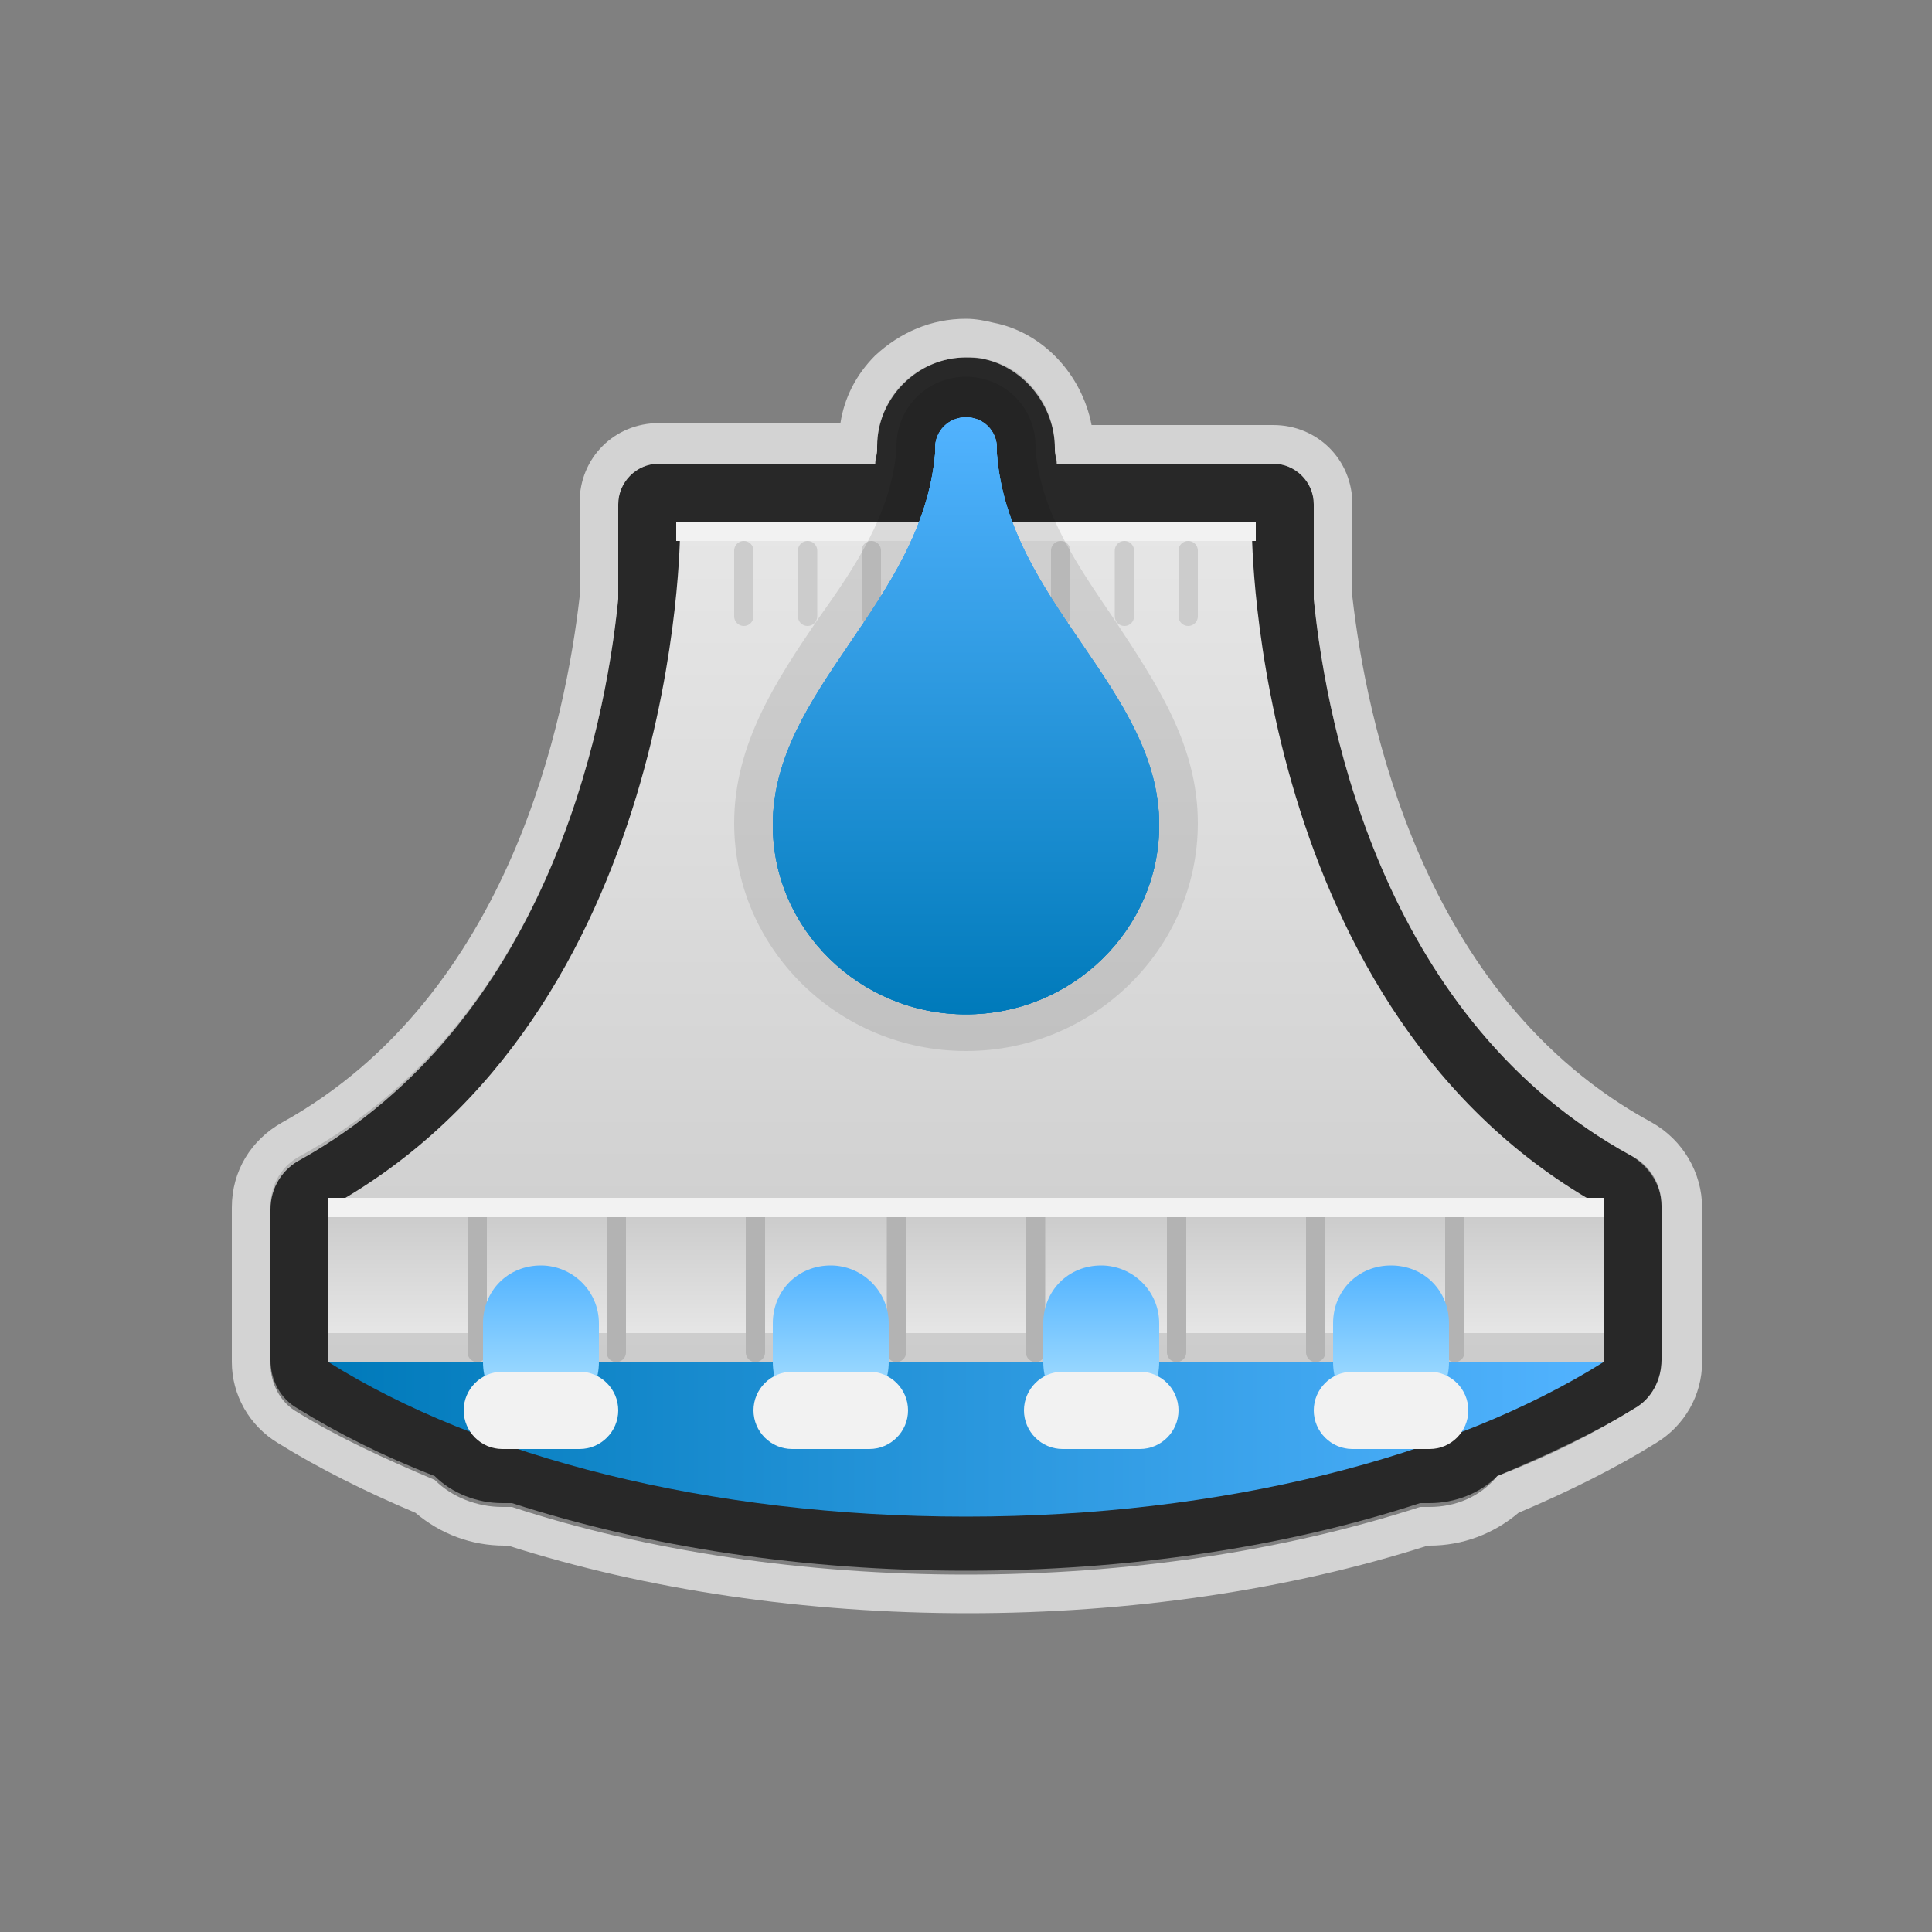<svg xmlns="http://www.w3.org/2000/svg" width="48" height="48" viewBox="0 0 100 100"><rect x="0" y="0" width="100" height="100" fill="#808080" stroke="none"/><title>hydro</title><g class="symbol static energy"><path fill="#282828" d="M84.4 59.8C71.8 52.9 68.7 38 68 31v-4.9c0-1.1-.9-2.1-2.1-2.1H54.7c0-.2-.1-.4-.1-.7v-.1c0-2.2-1.5-4.2-3.6-4.6-3-.6-5.6 1.6-5.6 4.5v.2c0 .2-.1.4-.1.7H34.1c-1.1 0-2.1.9-2.1 2.1V31c-.7 7-3.8 21.9-16.4 28.8-1 .5-1.6 1.5-1.6 2.6v8c0 1 .5 2 1.4 2.5 2.1 1.3 4.5 2.5 7.1 3.5.9.9 2.2 1.4 3.5 1.4h.5c7.1 2.3 15.2 3.5 23.5 3.5s16.5-1.2 23.5-3.5h.5c1.3 0 2.6-.5 3.5-1.4 2.6-1.1 5-2.2 7.1-3.5.9-.5 1.4-1.5 1.4-2.5v-8c0-1-.6-2-1.6-2.6z"/><path class="edging" opacity=".65" fill="#FFF" d="M50 18.5c.3 0 .7 0 1 .1 2.1.5 3.6 2.5 3.6 4.6v.1c0 .2.1.4.1.7h11.2c1.1 0 2.1.9 2.1 2.1V31c.7 7 3.8 21.9 16.4 28.8 1 .5 1.6 1.5 1.6 2.6v8c0 1-.5 2-1.4 2.5-2.1 1.3-4.5 2.5-7.1 3.5-.9 1.1-2.2 1.6-3.5 1.6h-.5c-7.1 2.3-15.2 3.5-23.5 3.5S33.5 80.3 26.5 78H26c-1.3 0-2.6-.5-3.5-1.4-2.6-1.1-5-2.2-7.1-3.5-.9-.5-1.4-1.5-1.4-2.5v-8c0-1.1.6-2.1 1.6-2.6C28.2 52.9 31.3 38 32 31v-4.9c0-1.1.9-2.1 2.1-2.1h11.2c0-.2.1-.5.1-.7v-.2c0-2.5 2.1-4.6 4.6-4.6m0-2c-1.8 0-3.4.7-4.7 1.9-1 1-1.6 2.2-1.8 3.5h-9.4c-2.3 0-4.1 1.8-4.1 4.1v4.9c-.7 6.1-3.5 20.6-15.4 27.2-1.6.9-2.6 2.5-2.6 4.4v8c0 1.7.9 3.3 2.4 4.2 2.1 1.3 4.5 2.5 7.1 3.6 1.3 1.1 2.9 1.7 4.6 1.7h.2c7.2 2.3 15.4 3.5 23.8 3.5s16.6-1.2 23.8-3.5h.1c1.7 0 3.3-.6 4.6-1.7 2.6-1.1 5-2.3 7.1-3.6 1.5-.9 2.4-2.5 2.4-4.2v-8c0-1.8-1-3.5-2.6-4.4C73.5 51.6 70.7 37 70 30.9v-4.8c0-2.3-1.8-4.1-4.1-4.1h-9.4c-.5-2.6-2.5-4.8-5.1-5.3-.4-.1-.9-.2-1.4-.2z"/><linearGradient id="a" gradientUnits="userSpaceOnUse" x1="50" y1="27.474" x2="50" y2="70.474"><stop offset="0" stop-color="#e6e6e6"/><stop offset="1" stop-color="#ccc"/></linearGradient><path fill="url(#a)" d="M64.8 27.5H35.2s0 25-18.2 35v8h66v-8c-18.2-10-18.2-35-18.2-35z"/><path d="M45.1 31.9v-3.4m-3.3 3.4v-3.4m-3.3 3.4v-3.4m16.4 3.4v-3.4m-3.3 3.4v-3.4m9.9 3.4v-3.4m-3.3 3.4v-3.4m-9.8 3.4v-3.4" class="dam-lines" fill="none" stroke="#CCC" stroke-linecap="round" stroke-linejoin="round" stroke-miterlimit="10"/><linearGradient id="b" gradientUnits="userSpaceOnUse" x1="17" y1="74.474" x2="83" y2="74.474"><stop offset="0" stop-color="#007aba"/><stop offset="1" stop-color="#52b3ff"/></linearGradient><path fill="url(#b)" d="M17 70.5c7.8 4.9 19.7 8 33 8s25.2-3.1 33-8H17z"/><linearGradient id="c" gradientUnits="userSpaceOnUse" x1="50" y1="69" x2="50" y2="63"><stop offset="0" stop-color="#e6e6e6"/><stop offset="1" stop-color="#ccc"/></linearGradient><path fill="url(#c)" d="M17 63h66v6H17z"/><path d="M39.1 70v-7.5M31.9 70v-7.5M24.7 70v-7.5M60.9 70v-7.5M53.6 70v-7.5M75.3 70v-7.5M68.1 70v-7.5M46.4 70v-7.5" class="dam-lines" fill="none" stroke="#B3B3B3" stroke-linecap="round" stroke-linejoin="round" stroke-miterlimit="10"/><path fill="#F2F2F2" d="M17 62h66v1H17zm18-35h30v1H35z"/><g opacity=".1"><path fill-rule="evenodd" clip-rule="evenodd" d="M50 53.5c-6.1 0-11-4.9-11-10.8 0-3.8 2.1-6.9 4.2-9.9 1.9-2.8 3.9-5.8 4.2-9.4v-.2c0-1.4 1.2-2.6 2.6-2.6s2.6 1.2 2.6 2.6v.3c.3 3.5 2.3 6.5 4.2 9.3 2 3 4.2 6.1 4.2 9.9 0 5.9-4.9 10.8-11 10.8z"/><path d="M50 21.5c.9 0 1.6.7 1.6 1.6v.3c.6 7.7 8.4 12.3 8.4 19.2 0 5.4-4.5 9.8-10 9.8S40 48 40 42.6c0-7 7.7-11.5 8.4-19.2v-.3c0-.9.7-1.6 1.6-1.6m0-2c-2 0-3.6 1.6-3.6 3.6v.2c-.3 3.3-2.1 6-4.1 8.8-2.1 3.1-4.3 6.4-4.3 10.5 0 6.5 5.4 11.8 12 11.8s12-5.3 12-11.8c0-4.1-2.2-7.3-4.3-10.5-1.9-2.8-3.8-5.5-4.1-8.8v-.2c0-2-1.6-3.6-3.6-3.6z"/></g><linearGradient id="d" gradientUnits="userSpaceOnUse" x1="50" y1="52.494" x2="50" y2="21.526"><stop offset="0" stop-color="#007aba"/><stop offset="1" stop-color="#52b3ff"/></linearGradient><path fill-rule="evenodd" clip-rule="evenodd" fill="url(#d)" d="M40 42.7c0 5.4 4.5 9.8 10 9.8s10-4.4 10-9.8c0-7-7.8-11.5-8.4-19.2v-.3c0-.9-.7-1.6-1.6-1.6-.9 0-1.6.7-1.6 1.6v.3c-.7 7.7-8.4 12.2-8.4 19.2z"/><path opacity=".65" clip-rule="evenodd" fill="none" stroke="#6DCBFF" stroke-linecap="round" stroke-miterlimit="10" d="M57.2 45.8c.5-1.1.7-2.3.7-3.5 0-4.1-3-7.3-5.4-10.9m1.8 18c.7-.5 1.3-1.1 1.8-1.7"/><linearGradient id="e" gradientUnits="userSpaceOnUse" x1="28" y1="73.5" x2="28" y2="65.5"><stop offset=".001" stop-color="#b5e6ff"/><stop offset="1" stop-color="#52b3ff"/></linearGradient><path fill-rule="evenodd" clip-rule="evenodd" fill="url(#e)" d="M28 73.5c-1.7 0-3-1.3-3-3v-2c0-1.7 1.3-3 3-3 1.6 0 3 1.3 3 3v2c0 1.7-1.3 3-3 3z"/><path fill-rule="evenodd" clip-rule="evenodd" fill="#F2F2F2" d="M26 71h4c1.1 0 2 .9 2 2s-.9 2-2 2h-4c-1.1 0-2-.9-2-2s.9-2 2-2z"/><linearGradient id="f" gradientUnits="userSpaceOnUse" x1="72" y1="73.5" x2="72" y2="65.5"><stop offset=".001" stop-color="#b5e6ff"/><stop offset="1" stop-color="#52b3ff"/></linearGradient><path fill-rule="evenodd" clip-rule="evenodd" fill="url(#f)" d="M72 73.5c-1.7 0-3-1.3-3-3v-2c0-1.7 1.3-3 3-3s3 1.3 3 3v2c0 1.7-1.3 3-3 3z"/><path fill-rule="evenodd" clip-rule="evenodd" fill="#F2F2F2" d="M70 71h4c1.1 0 2 .9 2 2s-.9 2-2 2h-4c-1.1 0-2-.9-2-2s.9-2 2-2z"/><linearGradient id="g" gradientUnits="userSpaceOnUse" x1="57" y1="73.5" x2="57" y2="65.5"><stop offset=".001" stop-color="#b5e6ff"/><stop offset="1" stop-color="#52b3ff"/></linearGradient><path fill-rule="evenodd" clip-rule="evenodd" fill="url(#g)" d="M57 73.5c-1.7 0-3-1.3-3-3v-2c0-1.7 1.3-3 3-3 1.6 0 3 1.3 3 3v2c0 1.7-1.3 3-3 3z"/><path fill-rule="evenodd" clip-rule="evenodd" fill="#F2F2F2" d="M55 71h4c1.1 0 2 .9 2 2s-.9 2-2 2h-4c-1.1 0-2-.9-2-2s.9-2 2-2z"/><linearGradient id="h" gradientUnits="userSpaceOnUse" x1="43" y1="73.5" x2="43" y2="65.5"><stop offset=".001" stop-color="#b5e6ff"/><stop offset="1" stop-color="#52b3ff"/></linearGradient><path fill-rule="evenodd" clip-rule="evenodd" fill="url(#h)" d="M43 73.5c-1.7 0-3-1.3-3-3v-2c0-1.7 1.3-3 3-3 1.6 0 3 1.3 3 3v2c0 1.7-1.3 3-3 3z"/><path fill-rule="evenodd" clip-rule="evenodd" fill="#F2F2F2" d="M41 71h4c1.1 0 2 .9 2 2s-.9 2-2 2h-4c-1.1 0-2-.9-2-2s.9-2 2-2z"/><linearGradient id="i" gradientUnits="userSpaceOnUse" x1="50" y1="52.494" x2="50" y2="21.526"><stop offset="0" stop-color="#007aba"/><stop offset="1" stop-color="#52b3ff"/></linearGradient><path fill-rule="evenodd" clip-rule="evenodd" fill="url(#i)" d="M40 42.7c0 5.4 4.5 9.8 10 9.8s10-4.4 10-9.8c0-7-7.8-11.5-8.4-19.2v-.3c0-.9-.7-1.6-1.6-1.6-.9 0-1.6.7-1.6 1.6v.3c-.7 7.7-8.4 12.2-8.4 19.2z"/><linearGradient id="j" gradientUnits="userSpaceOnUse" x1="50" y1="52.494" x2="50" y2="21.526"><stop offset="0" stop-color="#007aba"/><stop offset="1" stop-color="#52b3ff"/></linearGradient><path fill-rule="evenodd" clip-rule="evenodd" fill="url(#j)" d="M40 42.7c0 5.4 4.5 9.8 10 9.8s10-4.4 10-9.8c0-7-7.8-11.5-8.4-19.2v-.3c0-.9-.7-1.6-1.6-1.6-.9 0-1.6.7-1.6 1.6v.3c-.7 7.7-8.4 12.2-8.4 19.2z"/></g></svg>